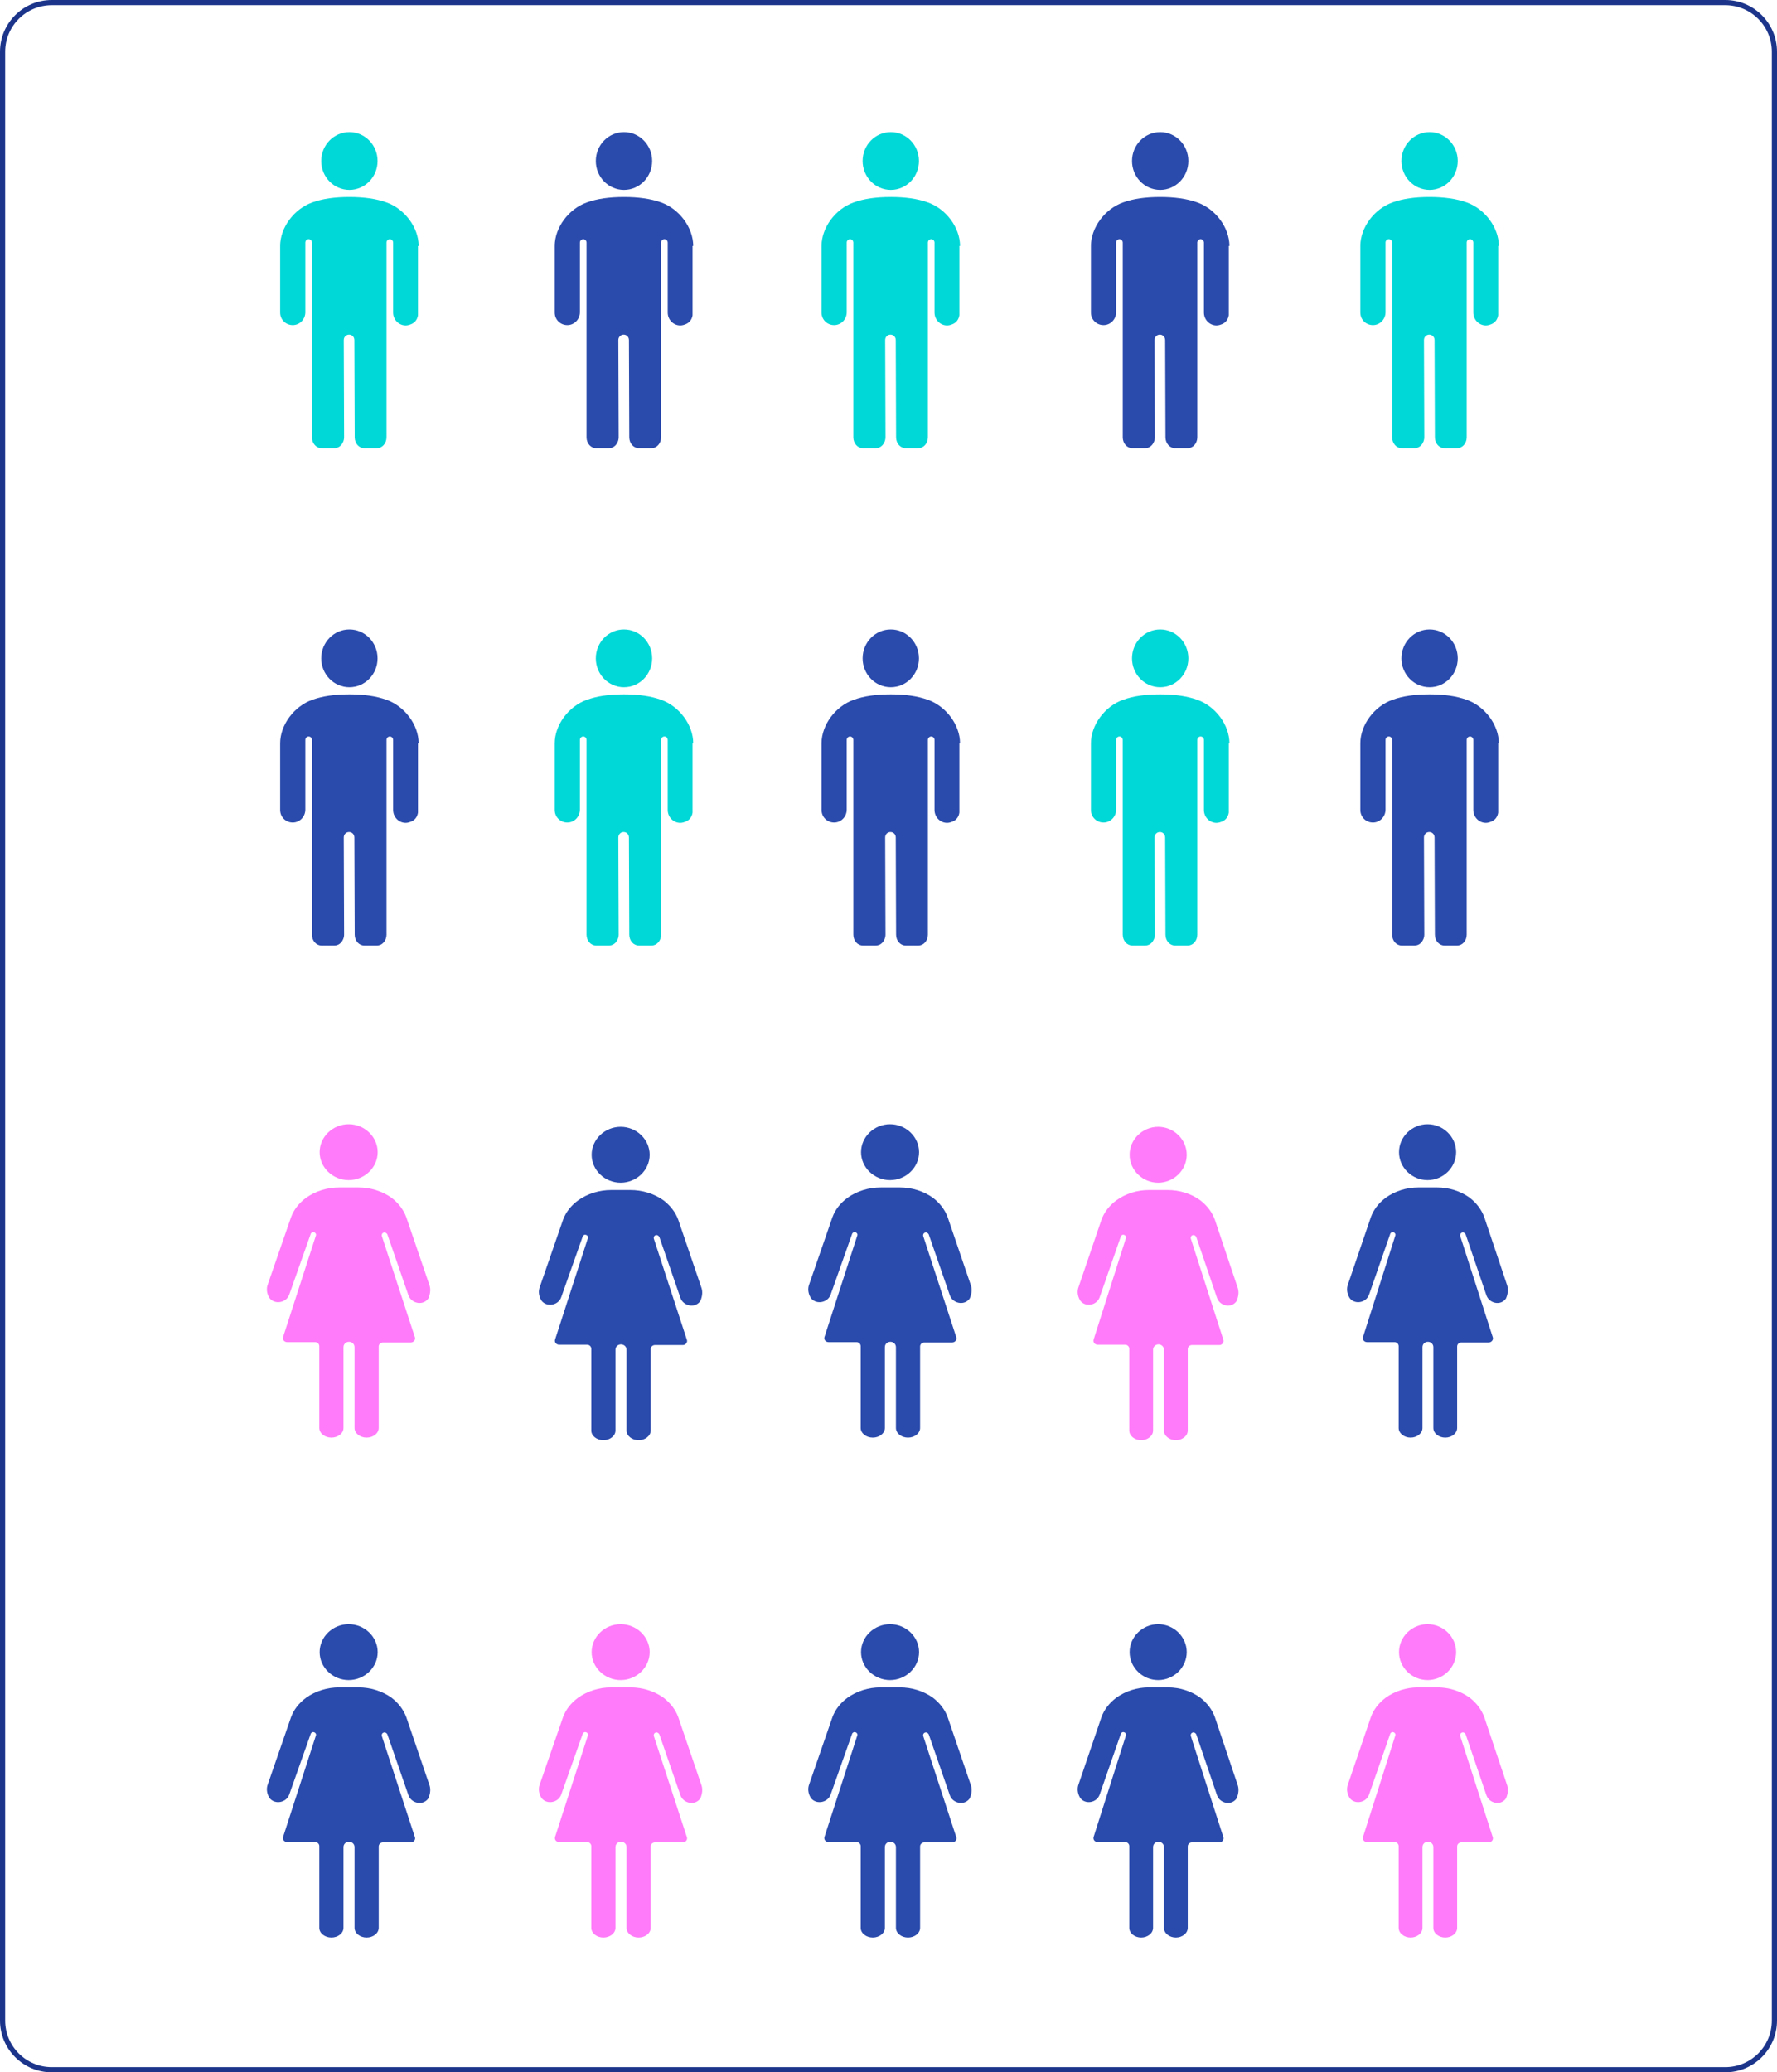 <svg width="686" height="800" viewBox="0 0 686 800" fill="none" xmlns="http://www.w3.org/2000/svg">
<path d="M20 1H666C676.493 1 685 9.507 685 20V780C685 790.493 676.493 799 666 799H20C9.507 799 1 790.493 1 780V20C1 9.507 9.507 1 20 1Z" stroke="#1C358B" stroke-width="2"/>
<g clip-path="url(#clip0_831_4302)">
<path d="M161.616 94.947C161.616 87.863 156.244 80.647 149.209 78.155C145.244 76.712 140.384 76.056 134.884 76.056C129.256 76.056 124.523 76.712 120.558 78.155C113.523 80.647 108.151 87.863 108.151 94.947V120.658C108.151 123.413 110.326 125.512 113.012 125.512C115.698 125.512 117.872 123.282 117.872 120.527V93.635C117.872 92.847 118.512 92.323 119.151 92.323C119.919 92.323 120.43 92.979 120.43 93.635V131.153V133.252V168.802C120.43 171.164 122.093 173 124.139 173H129.128C130.023 173 130.919 172.607 131.558 171.951C132.326 171.164 132.837 169.983 132.837 168.802L132.709 131.284C132.709 130.103 133.605 129.185 134.756 129.185C135.907 129.185 136.802 130.103 136.802 131.284L136.93 168.802C136.93 171.164 138.593 173 140.639 173H145.5C147.546 173 149.209 171.164 149.209 168.802V133.252V93.635C149.209 92.847 149.849 92.323 150.488 92.323C151.256 92.323 151.767 92.979 151.767 93.635V120.396C151.767 120.396 151.767 120.396 151.767 120.527C151.767 120.527 151.767 120.527 151.767 120.658C151.767 123.413 153.942 125.643 156.628 125.643C157.395 125.643 158.163 125.381 158.802 125.118C160.081 124.594 161.105 123.413 161.36 121.708C161.36 121.577 161.36 121.577 161.36 121.445C161.36 121.314 161.36 121.314 161.36 121.183C161.36 120.921 161.36 120.789 161.36 120.527V94.947H161.616Z" fill="#00D7D7"/>
<path d="M134.884 73.301C140.888 73.301 145.756 68.309 145.756 62.151C145.756 55.992 140.888 51 134.884 51C128.879 51 124.012 55.992 124.012 62.151C124.012 68.309 128.879 73.301 134.884 73.301Z" fill="#00D7D7"/>
</g>
<g clip-path="url(#clip1_831_4302)">
<path d="M161.616 286.946C161.616 279.863 156.244 272.648 149.209 270.155C145.244 268.712 140.384 268.056 134.884 268.056C129.256 268.056 124.523 268.712 120.558 270.155C113.523 272.648 108.151 279.863 108.151 286.946V312.658C108.151 315.413 110.326 317.512 113.012 317.512C115.698 317.512 117.872 315.282 117.872 312.527V285.635C117.872 284.848 118.512 284.323 119.151 284.323C119.919 284.323 120.43 284.979 120.43 285.635V323.153V325.252V360.802C120.43 363.164 122.093 365 124.139 365H129.128C130.023 365 130.919 364.607 131.558 363.951C132.326 363.164 132.837 361.983 132.837 360.802L132.709 323.284C132.709 322.103 133.605 321.185 134.756 321.185C135.907 321.185 136.802 322.103 136.802 323.284L136.93 360.802C136.93 363.164 138.593 365 140.639 365H145.5C147.546 365 149.209 363.164 149.209 360.802V325.252V285.635C149.209 284.848 149.849 284.323 150.488 284.323C151.256 284.323 151.767 284.979 151.767 285.635V312.396C151.767 312.396 151.767 312.396 151.767 312.527C151.767 312.527 151.767 312.527 151.767 312.658C151.767 315.413 153.942 317.643 156.628 317.643C157.395 317.643 158.163 317.381 158.802 317.118C160.081 316.594 161.105 315.413 161.36 313.708C161.36 313.577 161.36 313.577 161.36 313.445C161.36 313.314 161.36 313.314 161.36 313.183C161.36 312.921 161.36 312.789 161.36 312.527V286.946H161.616Z" fill="#2A4AAC"/>
<path d="M134.884 265.301C140.888 265.301 145.756 260.309 145.756 254.151C145.756 247.992 140.888 243 134.884 243C128.879 243 124.012 247.992 124.012 254.151C124.012 260.309 128.879 265.301 134.884 265.301Z" fill="#2A4AAC"/>
</g>
<g clip-path="url(#clip2_831_4302)">
<path d="M267.616 286.946C267.616 279.863 262.244 272.648 255.209 270.155C251.244 268.712 246.384 268.056 240.884 268.056C235.256 268.056 230.523 268.712 226.558 270.155C219.523 272.648 214.151 279.863 214.151 286.946V312.658C214.151 315.413 216.326 317.512 219.012 317.512C221.698 317.512 223.872 315.282 223.872 312.527V285.635C223.872 284.848 224.512 284.323 225.151 284.323C225.919 284.323 226.43 284.979 226.43 285.635V323.153V325.252V360.802C226.43 363.164 228.093 365 230.139 365H235.128C236.023 365 236.919 364.607 237.558 363.951C238.326 363.164 238.837 361.983 238.837 360.802L238.709 323.284C238.709 322.103 239.605 321.185 240.756 321.185C241.907 321.185 242.802 322.103 242.802 323.284L242.93 360.802C242.93 363.164 244.593 365 246.639 365H251.5C253.546 365 255.209 363.164 255.209 360.802V325.252V285.635C255.209 284.848 255.849 284.323 256.488 284.323C257.256 284.323 257.767 284.979 257.767 285.635V312.396C257.767 312.396 257.767 312.396 257.767 312.527C257.767 312.527 257.767 312.527 257.767 312.658C257.767 315.413 259.942 317.643 262.628 317.643C263.395 317.643 264.163 317.381 264.802 317.118C266.081 316.594 267.105 315.413 267.36 313.708C267.36 313.577 267.36 313.577 267.36 313.445C267.36 313.314 267.36 313.314 267.36 313.183C267.36 312.921 267.36 312.789 267.36 312.527V286.946H267.616Z" fill="#00D7D7"/>
<path d="M240.884 265.301C246.888 265.301 251.756 260.309 251.756 254.151C251.756 247.992 246.888 243 240.884 243C234.879 243 230.012 247.992 230.012 254.151C230.012 260.309 234.879 265.301 240.884 265.301Z" fill="#00D7D7"/>
</g>
<g clip-path="url(#clip3_831_4302)">
<path d="M267.616 94.947C267.616 87.863 262.244 80.647 255.209 78.155C251.244 76.712 246.384 76.056 240.884 76.056C235.256 76.056 230.523 76.712 226.558 78.155C219.523 80.647 214.151 87.863 214.151 94.947V120.658C214.151 123.413 216.326 125.512 219.012 125.512C221.698 125.512 223.872 123.282 223.872 120.527V93.635C223.872 92.847 224.512 92.323 225.151 92.323C225.919 92.323 226.43 92.979 226.43 93.635V131.153V133.252V168.802C226.43 171.164 228.093 173 230.139 173H235.128C236.023 173 236.919 172.607 237.558 171.951C238.326 171.164 238.837 169.983 238.837 168.802L238.709 131.284C238.709 130.103 239.605 129.185 240.756 129.185C241.907 129.185 242.802 130.103 242.802 131.284L242.93 168.802C242.93 171.164 244.593 173 246.639 173H251.5C253.546 173 255.209 171.164 255.209 168.802V133.252V93.635C255.209 92.847 255.849 92.323 256.488 92.323C257.256 92.323 257.767 92.979 257.767 93.635V120.396C257.767 120.396 257.767 120.396 257.767 120.527C257.767 120.527 257.767 120.527 257.767 120.658C257.767 123.413 259.942 125.643 262.628 125.643C263.395 125.643 264.163 125.381 264.802 125.118C266.081 124.594 267.105 123.413 267.36 121.708C267.36 121.577 267.36 121.577 267.36 121.445C267.36 121.314 267.36 121.314 267.36 121.183C267.36 120.921 267.36 120.789 267.36 120.527V94.947H267.616Z" fill="#2A4AAC"/>
<path d="M240.884 73.301C246.888 73.301 251.756 68.309 251.756 62.151C251.756 55.992 246.888 51 240.884 51C234.879 51 230.012 55.992 230.012 62.151C230.012 68.309 234.879 73.301 240.884 73.301Z" fill="#2A4AAC"/>
</g>
<g clip-path="url(#clip4_831_4302)">
<path d="M370.616 94.947C370.616 87.863 365.244 80.647 358.209 78.155C354.244 76.712 349.384 76.056 343.884 76.056C338.256 76.056 333.523 76.712 329.558 78.155C322.523 80.647 317.151 87.863 317.151 94.947V120.658C317.151 123.413 319.326 125.512 322.012 125.512C324.698 125.512 326.872 123.282 326.872 120.527V93.635C326.872 92.847 327.512 92.323 328.151 92.323C328.919 92.323 329.43 92.979 329.43 93.635V131.153V133.252V168.802C329.43 171.164 331.093 173 333.139 173H338.128C339.023 173 339.919 172.607 340.558 171.951C341.326 171.164 341.837 169.983 341.837 168.802L341.709 131.284C341.709 130.103 342.605 129.185 343.756 129.185C344.907 129.185 345.802 130.103 345.802 131.284L345.93 168.802C345.93 171.164 347.593 173 349.639 173H354.5C356.546 173 358.209 171.164 358.209 168.802V133.252V93.635C358.209 92.847 358.849 92.323 359.488 92.323C360.256 92.323 360.767 92.979 360.767 93.635V120.396C360.767 120.396 360.767 120.396 360.767 120.527C360.767 120.527 360.767 120.527 360.767 120.658C360.767 123.413 362.942 125.643 365.628 125.643C366.395 125.643 367.163 125.381 367.802 125.118C369.081 124.594 370.105 123.413 370.36 121.708C370.36 121.577 370.36 121.577 370.36 121.445C370.36 121.314 370.36 121.314 370.36 121.183C370.36 120.921 370.36 120.789 370.36 120.527V94.947H370.616Z" fill="#00D7D7"/>
<path d="M343.884 73.301C349.888 73.301 354.756 68.309 354.756 62.151C354.756 55.992 349.888 51 343.884 51C337.879 51 333.012 55.992 333.012 62.151C333.012 68.309 337.879 73.301 343.884 73.301Z" fill="#00D7D7"/>
</g>
<g clip-path="url(#clip5_831_4302)">
<path d="M370.616 286.946C370.616 279.863 365.244 272.648 358.209 270.155C354.244 268.712 349.384 268.056 343.884 268.056C338.256 268.056 333.523 268.712 329.558 270.155C322.523 272.648 317.151 279.863 317.151 286.946V312.658C317.151 315.413 319.326 317.512 322.012 317.512C324.698 317.512 326.872 315.282 326.872 312.527V285.635C326.872 284.848 327.512 284.323 328.151 284.323C328.919 284.323 329.43 284.979 329.43 285.635V323.153V325.252V360.802C329.43 363.164 331.093 365 333.139 365H338.128C339.023 365 339.919 364.607 340.558 363.951C341.326 363.164 341.837 361.983 341.837 360.802L341.709 323.284C341.709 322.103 342.605 321.185 343.756 321.185C344.907 321.185 345.802 322.103 345.802 323.284L345.93 360.802C345.93 363.164 347.593 365 349.639 365H354.5C356.546 365 358.209 363.164 358.209 360.802V325.252V285.635C358.209 284.848 358.849 284.323 359.488 284.323C360.256 284.323 360.767 284.979 360.767 285.635V312.396C360.767 312.396 360.767 312.396 360.767 312.527C360.767 312.527 360.767 312.527 360.767 312.658C360.767 315.413 362.942 317.643 365.628 317.643C366.395 317.643 367.163 317.381 367.802 317.118C369.081 316.594 370.105 315.413 370.36 313.708C370.36 313.577 370.36 313.577 370.36 313.445C370.36 313.314 370.36 313.314 370.36 313.183C370.36 312.921 370.36 312.789 370.36 312.527V286.946H370.616Z" fill="#2A4AAC"/>
<path d="M343.884 265.301C349.888 265.301 354.756 260.309 354.756 254.151C354.756 247.992 349.888 243 343.884 243C337.879 243 333.012 247.992 333.012 254.151C333.012 260.309 337.879 265.301 343.884 265.301Z" fill="#2A4AAC"/>
</g>
<g clip-path="url(#clip6_831_4302)">
<path d="M474.616 286.946C474.616 279.863 469.244 272.648 462.209 270.155C458.244 268.712 453.384 268.056 447.884 268.056C442.256 268.056 437.523 268.712 433.558 270.155C426.523 272.648 421.151 279.863 421.151 286.946V312.658C421.151 315.413 423.326 317.512 426.012 317.512C428.698 317.512 430.872 315.282 430.872 312.527V285.635C430.872 284.848 431.512 284.323 432.151 284.323C432.919 284.323 433.43 284.979 433.43 285.635V323.153V325.252V360.802C433.43 363.164 435.093 365 437.139 365H442.128C443.023 365 443.919 364.607 444.558 363.951C445.326 363.164 445.837 361.983 445.837 360.802L445.709 323.284C445.709 322.103 446.605 321.185 447.756 321.185C448.907 321.185 449.802 322.103 449.802 323.284L449.93 360.802C449.93 363.164 451.593 365 453.639 365H458.5C460.546 365 462.209 363.164 462.209 360.802V325.252V285.635C462.209 284.848 462.849 284.323 463.488 284.323C464.256 284.323 464.767 284.979 464.767 285.635V312.396C464.767 312.396 464.767 312.396 464.767 312.527C464.767 312.527 464.767 312.527 464.767 312.658C464.767 315.413 466.942 317.643 469.628 317.643C470.395 317.643 471.163 317.381 471.802 317.118C473.081 316.594 474.105 315.413 474.36 313.708C474.36 313.577 474.36 313.577 474.36 313.445C474.36 313.314 474.36 313.314 474.36 313.183C474.36 312.921 474.36 312.789 474.36 312.527V286.946H474.616Z" fill="#00D7D7"/>
<path d="M447.884 265.301C453.888 265.301 458.756 260.309 458.756 254.151C458.756 247.992 453.888 243 447.884 243C441.879 243 437.012 247.992 437.012 254.151C437.012 260.309 441.879 265.301 447.884 265.301Z" fill="#00D7D7"/>
</g>
<g clip-path="url(#clip7_831_4302)">
<path d="M474.616 94.947C474.616 87.863 469.244 80.647 462.209 78.155C458.244 76.712 453.384 76.056 447.884 76.056C442.256 76.056 437.523 76.712 433.558 78.155C426.523 80.647 421.151 87.863 421.151 94.947V120.658C421.151 123.413 423.326 125.512 426.012 125.512C428.698 125.512 430.872 123.282 430.872 120.527V93.635C430.872 92.847 431.512 92.323 432.151 92.323C432.919 92.323 433.43 92.979 433.43 93.635V131.153V133.252V168.802C433.43 171.164 435.093 173 437.139 173H442.128C443.023 173 443.919 172.607 444.558 171.951C445.326 171.164 445.837 169.983 445.837 168.802L445.709 131.284C445.709 130.103 446.605 129.185 447.756 129.185C448.907 129.185 449.802 130.103 449.802 131.284L449.93 168.802C449.93 171.164 451.593 173 453.639 173H458.5C460.546 173 462.209 171.164 462.209 168.802V133.252V93.635C462.209 92.847 462.849 92.323 463.488 92.323C464.256 92.323 464.767 92.979 464.767 93.635V120.396C464.767 120.396 464.767 120.396 464.767 120.527C464.767 120.527 464.767 120.527 464.767 120.658C464.767 123.413 466.942 125.643 469.628 125.643C470.395 125.643 471.163 125.381 471.802 125.118C473.081 124.594 474.105 123.413 474.36 121.708C474.36 121.577 474.36 121.577 474.36 121.445C474.36 121.314 474.36 121.314 474.36 121.183C474.36 120.921 474.36 120.789 474.36 120.527V94.947H474.616Z" fill="#2A4AAC"/>
<path d="M447.884 73.301C453.888 73.301 458.756 68.309 458.756 62.151C458.756 55.992 453.888 51 447.884 51C441.879 51 437.012 55.992 437.012 62.151C437.012 68.309 441.879 73.301 447.884 73.301Z" fill="#2A4AAC"/>
</g>
<g clip-path="url(#clip8_831_4302)">
<path d="M578.616 94.947C578.616 87.863 573.244 80.647 566.209 78.155C562.244 76.712 557.384 76.056 551.884 76.056C546.256 76.056 541.523 76.712 537.558 78.155C530.523 80.647 525.151 87.863 525.151 94.947V120.658C525.151 123.413 527.326 125.512 530.012 125.512C532.698 125.512 534.872 123.282 534.872 120.527V93.635C534.872 92.847 535.512 92.323 536.151 92.323C536.919 92.323 537.43 92.979 537.43 93.635V131.153V133.252V168.802C537.43 171.164 539.093 173 541.139 173H546.128C547.023 173 547.919 172.607 548.558 171.951C549.326 171.164 549.837 169.983 549.837 168.802L549.709 131.284C549.709 130.103 550.605 129.185 551.756 129.185C552.907 129.185 553.802 130.103 553.802 131.284L553.93 168.802C553.93 171.164 555.593 173 557.639 173H562.5C564.546 173 566.209 171.164 566.209 168.802V133.252V93.635C566.209 92.847 566.849 92.323 567.488 92.323C568.256 92.323 568.767 92.979 568.767 93.635V120.396C568.767 120.396 568.767 120.396 568.767 120.527C568.767 120.527 568.767 120.527 568.767 120.658C568.767 123.413 570.942 125.643 573.628 125.643C574.395 125.643 575.163 125.381 575.802 125.118C577.081 124.594 578.105 123.413 578.36 121.708C578.36 121.577 578.36 121.577 578.36 121.445C578.36 121.314 578.36 121.314 578.36 121.183C578.36 120.921 578.36 120.789 578.36 120.527V94.947H578.616Z" fill="#00D7D7"/>
<path d="M551.884 73.301C557.888 73.301 562.756 68.309 562.756 62.151C562.756 55.992 557.888 51 551.884 51C545.879 51 541.012 55.992 541.012 62.151C541.012 68.309 545.879 73.301 551.884 73.301Z" fill="#00D7D7"/>
</g>
<g clip-path="url(#clip9_831_4302)">
<path d="M578.616 286.946C578.616 279.863 573.244 272.648 566.209 270.155C562.244 268.712 557.384 268.056 551.884 268.056C546.256 268.056 541.523 268.712 537.558 270.155C530.523 272.648 525.151 279.863 525.151 286.946V312.658C525.151 315.413 527.326 317.512 530.012 317.512C532.698 317.512 534.872 315.282 534.872 312.527V285.635C534.872 284.848 535.512 284.323 536.151 284.323C536.919 284.323 537.43 284.979 537.43 285.635V323.153V325.252V360.802C537.43 363.164 539.093 365 541.139 365H546.128C547.023 365 547.919 364.607 548.558 363.951C549.326 363.164 549.837 361.983 549.837 360.802L549.709 323.284C549.709 322.103 550.605 321.185 551.756 321.185C552.907 321.185 553.802 322.103 553.802 323.284L553.93 360.802C553.93 363.164 555.593 365 557.639 365H562.5C564.546 365 566.209 363.164 566.209 360.802V325.252V285.635C566.209 284.848 566.849 284.323 567.488 284.323C568.256 284.323 568.767 284.979 568.767 285.635V312.396C568.767 312.396 568.767 312.396 568.767 312.527C568.767 312.527 568.767 312.527 568.767 312.658C568.767 315.413 570.942 317.643 573.628 317.643C574.395 317.643 575.163 317.381 575.802 317.118C577.081 316.594 578.105 315.413 578.36 313.708C578.36 313.577 578.36 313.577 578.36 313.445C578.36 313.314 578.36 313.314 578.36 313.183C578.36 312.921 578.36 312.789 578.36 312.527V286.946H578.616Z" fill="#2A4AAC"/>
<path d="M551.884 265.301C557.888 265.301 562.756 260.309 562.756 254.151C562.756 247.992 557.888 243 551.884 243C545.879 243 541.012 247.992 541.012 254.151C541.012 260.309 545.879 265.301 551.884 265.301Z" fill="#2A4AAC"/>
</g>
<path d="M270.666 496.771L261.866 470.958C260.799 468.004 258.799 465.436 256.132 463.381C252.532 460.813 247.999 459.4 243.332 459.4H235.999C231.332 459.4 226.799 460.813 223.199 463.381C220.399 465.436 218.399 468.004 217.332 470.958L208.399 496.771C207.732 498.44 207.999 500.366 208.932 501.908C209.066 502.036 209.066 502.164 209.199 502.293C211.332 504.733 215.599 503.834 216.666 500.752L224.932 477.379C225.066 476.865 225.732 476.48 226.266 476.737C226.799 476.865 227.199 477.508 226.932 478.021L214.266 517.19C213.999 518.217 214.799 519.116 215.866 519.116H226.666C227.599 519.116 228.266 519.886 228.266 520.657V552.249C228.266 554.303 230.399 555.973 232.932 555.973C235.466 555.973 237.599 554.303 237.599 552.249V521.042C237.599 519.886 238.532 518.988 239.732 518.988C240.932 518.988 241.866 519.886 241.866 521.042V552.249C241.866 554.303 243.999 555.973 246.532 555.973C249.066 555.973 251.199 554.303 251.199 552.249V520.785C251.199 519.886 251.999 519.244 252.799 519.244H263.599C264.666 519.244 265.466 518.217 265.199 517.318L252.399 478.15C252.266 477.636 252.532 476.994 253.066 476.865C253.599 476.609 254.266 476.994 254.532 477.508L262.666 501.009C263.732 504.091 267.999 505.118 270.132 502.55C270.266 502.421 270.266 502.293 270.399 502.164C271.199 500.238 271.332 498.44 270.666 496.771Z" fill="#2A4AAC"/>
<path d="M239.6 435C233.467 435 228.4 439.88 228.4 445.787C228.4 451.695 233.467 456.575 239.6 456.575C245.733 456.575 250.8 451.695 250.8 445.787C250.8 439.88 245.733 435 239.6 435Z" fill="#2A4AAC"/>
<path d="M270.666 688.771L261.866 662.958C260.799 660.004 258.799 657.436 256.132 655.381C252.532 652.813 247.999 651.4 243.332 651.4H235.999C231.332 651.4 226.799 652.813 223.199 655.381C220.399 657.436 218.399 660.004 217.332 662.958L208.399 688.771C207.732 690.44 207.999 692.366 208.932 693.908C209.066 694.036 209.066 694.164 209.199 694.293C211.332 696.733 215.599 695.834 216.666 692.752L224.932 669.379C225.066 668.865 225.732 668.48 226.266 668.737C226.799 668.865 227.199 669.508 226.932 670.021L214.266 709.19C213.999 710.217 214.799 711.116 215.866 711.116H226.666C227.599 711.116 228.266 711.886 228.266 712.657V744.249C228.266 746.303 230.399 747.973 232.932 747.973C235.466 747.973 237.599 746.303 237.599 744.249V713.042C237.599 711.886 238.532 710.988 239.732 710.988C240.932 710.988 241.866 711.886 241.866 713.042V744.249C241.866 746.303 243.999 747.973 246.532 747.973C249.066 747.973 251.199 746.303 251.199 744.249V712.785C251.199 711.886 251.999 711.244 252.799 711.244H263.599C264.666 711.244 265.466 710.217 265.199 709.318L252.399 670.15C252.266 669.636 252.532 668.994 253.066 668.865C253.599 668.609 254.266 668.994 254.532 669.508L262.666 693.009C263.732 696.091 267.999 697.118 270.132 694.55C270.266 694.421 270.266 694.293 270.399 694.164C271.199 692.238 271.332 690.44 270.666 688.771Z" fill="#FF7BF9"/>
<path d="M239.6 627C233.467 627 228.4 631.88 228.4 637.787C228.4 643.695 233.467 648.575 239.6 648.575C245.733 648.575 250.8 643.695 250.8 637.787C250.8 631.88 245.733 627 239.6 627Z" fill="#FF7BF9"/>
<path d="M374.666 688.771L365.866 662.958C364.799 660.004 362.799 657.436 360.132 655.381C356.532 652.813 351.999 651.4 347.332 651.4H339.999C335.332 651.4 330.799 652.813 327.199 655.381C324.399 657.436 322.399 660.004 321.332 662.958L312.399 688.771C311.732 690.44 311.999 692.366 312.932 693.908C313.066 694.036 313.066 694.164 313.199 694.293C315.332 696.733 319.599 695.834 320.666 692.752L328.932 669.379C329.066 668.865 329.732 668.48 330.266 668.737C330.799 668.865 331.199 669.508 330.932 670.021L318.266 709.19C317.999 710.217 318.799 711.116 319.866 711.116H330.666C331.599 711.116 332.266 711.886 332.266 712.657V744.249C332.266 746.303 334.399 747.973 336.932 747.973C339.466 747.973 341.599 746.303 341.599 744.249V713.042C341.599 711.886 342.532 710.988 343.732 710.988C344.932 710.988 345.866 711.886 345.866 713.042V744.249C345.866 746.303 347.999 747.973 350.532 747.973C353.066 747.973 355.199 746.303 355.199 744.249V712.785C355.199 711.886 355.999 711.244 356.799 711.244H367.599C368.666 711.244 369.466 710.217 369.199 709.318L356.399 670.15C356.266 669.636 356.532 668.994 357.066 668.865C357.599 668.609 358.266 668.994 358.532 669.508L366.666 693.009C367.732 696.091 371.999 697.118 374.132 694.55C374.266 694.421 374.266 694.293 374.399 694.164C375.199 692.238 375.332 690.44 374.666 688.771Z" fill="#2A4AAC"/>
<path d="M343.6 627C337.467 627 332.4 631.88 332.4 637.787C332.4 643.695 337.467 648.575 343.6 648.575C349.733 648.575 354.8 643.695 354.8 637.787C354.8 631.88 349.733 627 343.6 627Z" fill="#2A4AAC"/>
<path d="M165.666 688.771L156.866 662.958C155.799 660.004 153.799 657.436 151.132 655.381C147.532 652.813 142.999 651.4 138.332 651.4H130.999C126.332 651.4 121.799 652.813 118.199 655.381C115.399 657.436 113.399 660.004 112.332 662.958L103.399 688.771C102.732 690.44 102.999 692.366 103.932 693.908C104.066 694.036 104.066 694.164 104.199 694.293C106.332 696.733 110.599 695.834 111.666 692.752L119.932 669.379C120.066 668.865 120.732 668.48 121.266 668.737C121.799 668.865 122.199 669.508 121.932 670.021L109.266 709.19C108.999 710.217 109.799 711.116 110.866 711.116H121.666C122.599 711.116 123.266 711.886 123.266 712.657V744.249C123.266 746.303 125.399 747.973 127.932 747.973C130.466 747.973 132.599 746.303 132.599 744.249V713.042C132.599 711.886 133.532 710.988 134.732 710.988C135.932 710.988 136.866 711.886 136.866 713.042V744.249C136.866 746.303 138.999 747.973 141.532 747.973C144.066 747.973 146.199 746.303 146.199 744.249V712.785C146.199 711.886 146.999 711.244 147.799 711.244H158.599C159.666 711.244 160.466 710.217 160.199 709.318L147.399 670.15C147.266 669.636 147.532 668.994 148.066 668.865C148.599 668.609 149.266 668.994 149.532 669.508L157.666 693.009C158.732 696.091 162.999 697.118 165.132 694.55C165.266 694.421 165.266 694.293 165.399 694.164C166.199 692.238 166.332 690.44 165.666 688.771Z" fill="#2A4AAC"/>
<path d="M134.6 627C128.467 627 123.4 631.88 123.4 637.787C123.4 643.695 128.467 648.575 134.6 648.575C140.733 648.575 145.8 643.695 145.8 637.787C145.8 631.88 140.733 627 134.6 627Z" fill="#2A4AAC"/>
<path d="M477.688 496.771L469.025 470.958C467.975 468.004 466.006 465.436 463.381 463.381C459.838 460.813 455.375 459.4 450.781 459.4H443.563C438.969 459.4 434.506 460.813 430.963 463.381C428.206 465.436 426.238 468.004 425.188 470.958L416.394 496.771C415.738 498.44 416 500.366 416.919 501.908C417.05 502.036 417.05 502.164 417.181 502.293C419.281 504.733 423.481 503.834 424.531 500.752L432.669 477.379C432.8 476.865 433.456 476.48 433.981 476.737C434.506 476.865 434.9 477.508 434.638 478.021L422.169 517.19C421.906 518.217 422.694 519.116 423.744 519.116H434.375C435.294 519.116 435.95 519.886 435.95 520.657V552.249C435.95 554.303 438.05 555.973 440.544 555.973C443.038 555.973 445.138 554.303 445.138 552.249V521.042C445.138 519.886 446.056 518.988 447.238 518.988C448.419 518.988 449.338 519.886 449.338 521.042V552.249C449.338 554.303 451.438 555.973 453.931 555.973C456.425 555.973 458.525 554.303 458.525 552.249V520.785C458.525 519.886 459.313 519.244 460.1 519.244H470.731C471.781 519.244 472.569 518.217 472.306 517.318L459.706 478.15C459.575 477.636 459.838 476.994 460.363 476.865C460.888 476.609 461.544 476.994 461.806 477.508L469.813 501.009C470.863 504.091 475.063 505.118 477.163 502.55C477.294 502.421 477.294 502.293 477.425 502.164C478.213 500.238 478.344 498.44 477.688 496.771Z" fill="#FF7BF9"/>
<path d="M447.106 435C441.069 435 436.081 439.88 436.081 445.787C436.081 451.695 441.069 456.575 447.106 456.575C453.144 456.575 458.131 451.695 458.131 445.787C458.131 439.88 453.144 435 447.106 435Z" fill="#FF7BF9"/>
<path d="M477.688 688.771L469.025 662.958C467.975 660.004 466.006 657.436 463.381 655.381C459.838 652.813 455.375 651.4 450.781 651.4H443.563C438.969 651.4 434.506 652.813 430.963 655.381C428.206 657.436 426.238 660.004 425.188 662.958L416.394 688.771C415.738 690.44 416 692.366 416.919 693.908C417.05 694.036 417.05 694.164 417.181 694.293C419.281 696.733 423.481 695.834 424.531 692.752L432.669 669.379C432.8 668.865 433.456 668.48 433.981 668.737C434.506 668.865 434.9 669.508 434.638 670.021L422.169 709.19C421.906 710.217 422.694 711.116 423.744 711.116H434.375C435.294 711.116 435.95 711.886 435.95 712.657V744.249C435.95 746.303 438.05 747.973 440.544 747.973C443.038 747.973 445.138 746.303 445.138 744.249V713.042C445.138 711.886 446.056 710.988 447.238 710.988C448.419 710.988 449.338 711.886 449.338 713.042V744.249C449.338 746.303 451.438 747.973 453.931 747.973C456.425 747.973 458.525 746.303 458.525 744.249V712.785C458.525 711.886 459.313 711.244 460.1 711.244H470.731C471.781 711.244 472.569 710.217 472.306 709.318L459.706 670.15C459.575 669.636 459.838 668.994 460.363 668.865C460.888 668.609 461.544 668.994 461.806 669.508L469.813 693.009C470.863 696.091 475.063 697.118 477.163 694.55C477.294 694.421 477.294 694.293 477.425 694.164C478.213 692.238 478.344 690.44 477.688 688.771Z" fill="#2A4AAC"/>
<path d="M447.106 627C441.069 627 436.081 631.88 436.081 637.787C436.081 643.695 441.069 648.575 447.106 648.575C453.144 648.575 458.131 643.695 458.131 637.787C458.131 631.88 453.144 627 447.106 627Z" fill="#2A4AAC"/>
<path d="M581.688 688.771L573.025 662.958C571.975 660.004 570.006 657.436 567.381 655.381C563.838 652.813 559.375 651.4 554.781 651.4H547.563C542.969 651.4 538.506 652.813 534.963 655.381C532.206 657.436 530.238 660.004 529.188 662.958L520.394 688.771C519.738 690.44 520 692.366 520.919 693.908C521.05 694.036 521.05 694.164 521.181 694.293C523.281 696.733 527.481 695.834 528.531 692.752L536.669 669.379C536.8 668.865 537.456 668.48 537.981 668.737C538.506 668.865 538.9 669.508 538.638 670.021L526.169 709.19C525.906 710.217 526.694 711.116 527.744 711.116H538.375C539.294 711.116 539.95 711.886 539.95 712.657V744.249C539.95 746.303 542.05 747.973 544.544 747.973C547.038 747.973 549.138 746.303 549.138 744.249V713.042C549.138 711.886 550.056 710.988 551.238 710.988C552.419 710.988 553.338 711.886 553.338 713.042V744.249C553.338 746.303 555.438 747.973 557.931 747.973C560.425 747.973 562.525 746.303 562.525 744.249V712.785C562.525 711.886 563.313 711.244 564.1 711.244H574.731C575.781 711.244 576.569 710.217 576.306 709.318L563.706 670.15C563.575 669.636 563.838 668.994 564.363 668.865C564.888 668.609 565.544 668.994 565.806 669.508L573.813 693.009C574.863 696.091 579.063 697.118 581.163 694.55C581.294 694.421 581.294 694.293 581.425 694.164C582.213 692.238 582.344 690.44 581.688 688.771Z" fill="#FF7BF9"/>
<path d="M551.106 627C545.069 627 540.081 631.88 540.081 637.787C540.081 643.695 545.069 648.575 551.106 648.575C557.144 648.575 562.131 643.695 562.131 637.787C562.131 631.88 557.144 627 551.106 627Z" fill="#FF7BF9"/>
<path d="M374.666 495.771L365.866 469.958C364.799 467.004 362.799 464.436 360.132 462.381C356.532 459.813 351.999 458.4 347.332 458.4H339.999C335.332 458.4 330.799 459.813 327.199 462.381C324.399 464.436 322.399 467.004 321.332 469.958L312.399 495.771C311.732 497.44 311.999 499.366 312.932 500.908C313.066 501.036 313.066 501.164 313.199 501.293C315.332 503.733 319.599 502.834 320.666 499.752L328.932 476.379C329.066 475.865 329.732 475.48 330.266 475.737C330.799 475.865 331.199 476.508 330.932 477.021L318.266 516.19C317.999 517.217 318.799 518.116 319.866 518.116H330.666C331.599 518.116 332.266 518.886 332.266 519.657V551.249C332.266 553.303 334.399 554.973 336.932 554.973C339.466 554.973 341.599 553.303 341.599 551.249V520.042C341.599 518.886 342.532 517.988 343.732 517.988C344.932 517.988 345.866 518.886 345.866 520.042V551.249C345.866 553.303 347.999 554.973 350.532 554.973C353.066 554.973 355.199 553.303 355.199 551.249V519.785C355.199 518.886 355.999 518.244 356.799 518.244H367.599C368.666 518.244 369.466 517.217 369.199 516.318L356.399 477.15C356.266 476.636 356.532 475.994 357.066 475.865C357.599 475.609 358.266 475.994 358.532 476.508L366.666 500.009C367.732 503.091 371.999 504.118 374.132 501.55C374.266 501.421 374.266 501.293 374.399 501.164C375.199 499.238 375.332 497.44 374.666 495.771Z" fill="#2A4AAC"/>
<path d="M343.6 434C337.467 434 332.4 438.88 332.4 444.787C332.4 450.695 337.467 455.575 343.6 455.575C349.733 455.575 354.8 450.695 354.8 444.787C354.8 438.88 349.733 434 343.6 434Z" fill="#2A4AAC"/>
<path d="M165.666 495.771L156.866 469.958C155.799 467.004 153.799 464.436 151.132 462.381C147.532 459.813 142.999 458.4 138.332 458.4H130.999C126.332 458.4 121.799 459.813 118.199 462.381C115.399 464.436 113.399 467.004 112.332 469.958L103.399 495.771C102.732 497.44 102.999 499.366 103.932 500.908C104.066 501.036 104.066 501.164 104.199 501.293C106.332 503.733 110.599 502.834 111.666 499.752L119.932 476.379C120.066 475.865 120.732 475.48 121.266 475.737C121.799 475.865 122.199 476.508 121.932 477.021L109.266 516.19C108.999 517.217 109.799 518.116 110.866 518.116H121.666C122.599 518.116 123.266 518.886 123.266 519.657V551.249C123.266 553.303 125.399 554.973 127.932 554.973C130.466 554.973 132.599 553.303 132.599 551.249V520.042C132.599 518.886 133.532 517.988 134.732 517.988C135.932 517.988 136.866 518.886 136.866 520.042V551.249C136.866 553.303 138.999 554.973 141.532 554.973C144.066 554.973 146.199 553.303 146.199 551.249V519.785C146.199 518.886 146.999 518.244 147.799 518.244H158.599C159.666 518.244 160.466 517.217 160.199 516.318L147.399 477.15C147.266 476.636 147.532 475.994 148.066 475.865C148.599 475.609 149.266 475.994 149.532 476.508L157.666 500.009C158.732 503.091 162.999 504.118 165.132 501.55C165.266 501.421 165.266 501.293 165.399 501.164C166.199 499.238 166.332 497.44 165.666 495.771Z" fill="#FF7BF9"/>
<path d="M134.6 434C128.467 434 123.4 438.88 123.4 444.787C123.4 450.695 128.467 455.575 134.6 455.575C140.733 455.575 145.8 450.695 145.8 444.787C145.8 438.88 140.733 434 134.6 434Z" fill="#FF7BF9"/>
<path d="M581.688 495.771L573.025 469.958C571.975 467.004 570.006 464.436 567.381 462.381C563.838 459.813 559.375 458.4 554.781 458.4H547.563C542.969 458.4 538.506 459.813 534.963 462.381C532.206 464.436 530.238 467.004 529.188 469.958L520.394 495.771C519.738 497.44 520 499.366 520.919 500.908C521.05 501.036 521.05 501.164 521.181 501.293C523.281 503.733 527.481 502.834 528.531 499.752L536.669 476.379C536.8 475.865 537.456 475.48 537.981 475.737C538.506 475.865 538.9 476.508 538.638 477.021L526.169 516.19C525.906 517.217 526.694 518.116 527.744 518.116H538.375C539.294 518.116 539.95 518.886 539.95 519.657V551.249C539.95 553.303 542.05 554.973 544.544 554.973C547.038 554.973 549.138 553.303 549.138 551.249V520.042C549.138 518.886 550.056 517.988 551.238 517.988C552.419 517.988 553.338 518.886 553.338 520.042V551.249C553.338 553.303 555.438 554.973 557.931 554.973C560.425 554.973 562.525 553.303 562.525 551.249V519.785C562.525 518.886 563.313 518.244 564.1 518.244H574.731C575.781 518.244 576.569 517.217 576.306 516.318L563.706 477.15C563.575 476.636 563.838 475.994 564.363 475.865C564.888 475.609 565.544 475.994 565.806 476.508L573.813 500.009C574.863 503.091 579.063 504.118 581.163 501.55C581.294 501.421 581.294 501.293 581.425 501.164C582.213 499.238 582.344 497.44 581.688 495.771Z" fill="#2A4AAC"/>
<path d="M551.106 434C545.069 434 540.081 438.88 540.081 444.787C540.081 450.695 545.069 455.575 551.106 455.575C557.144 455.575 562.131 450.695 562.131 444.787C562.131 438.88 557.144 434 551.106 434Z" fill="#2A4AAC"/>
<defs>
<clipPath id="clip0_831_4302">
<rect width="55" height="122" fill="white" transform="translate(107 51)"/>
</clipPath>
<clipPath id="clip1_831_4302">
<rect width="55" height="122" fill="white" transform="translate(107 243)"/>
</clipPath>
<clipPath id="clip2_831_4302">
<rect width="55" height="122" fill="white" transform="translate(213 243)"/>
</clipPath>
<clipPath id="clip3_831_4302">
<rect width="55" height="122" fill="white" transform="translate(213 51)"/>
</clipPath>
<clipPath id="clip4_831_4302">
<rect width="55" height="122" fill="white" transform="translate(316 51)"/>
</clipPath>
<clipPath id="clip5_831_4302">
<rect width="55" height="122" fill="white" transform="translate(316 243)"/>
</clipPath>
<clipPath id="clip6_831_4302">
<rect width="55" height="122" fill="white" transform="translate(420 243)"/>
</clipPath>
<clipPath id="clip7_831_4302">
<rect width="55" height="122" fill="white" transform="translate(420 51)"/>
</clipPath>
<clipPath id="clip8_831_4302">
<rect width="55" height="122" fill="white" transform="translate(524 51)"/>
</clipPath>
<clipPath id="clip9_831_4302">
<rect width="55" height="122" fill="white" transform="translate(524 243)"/>
</clipPath>
</defs>
</svg>
